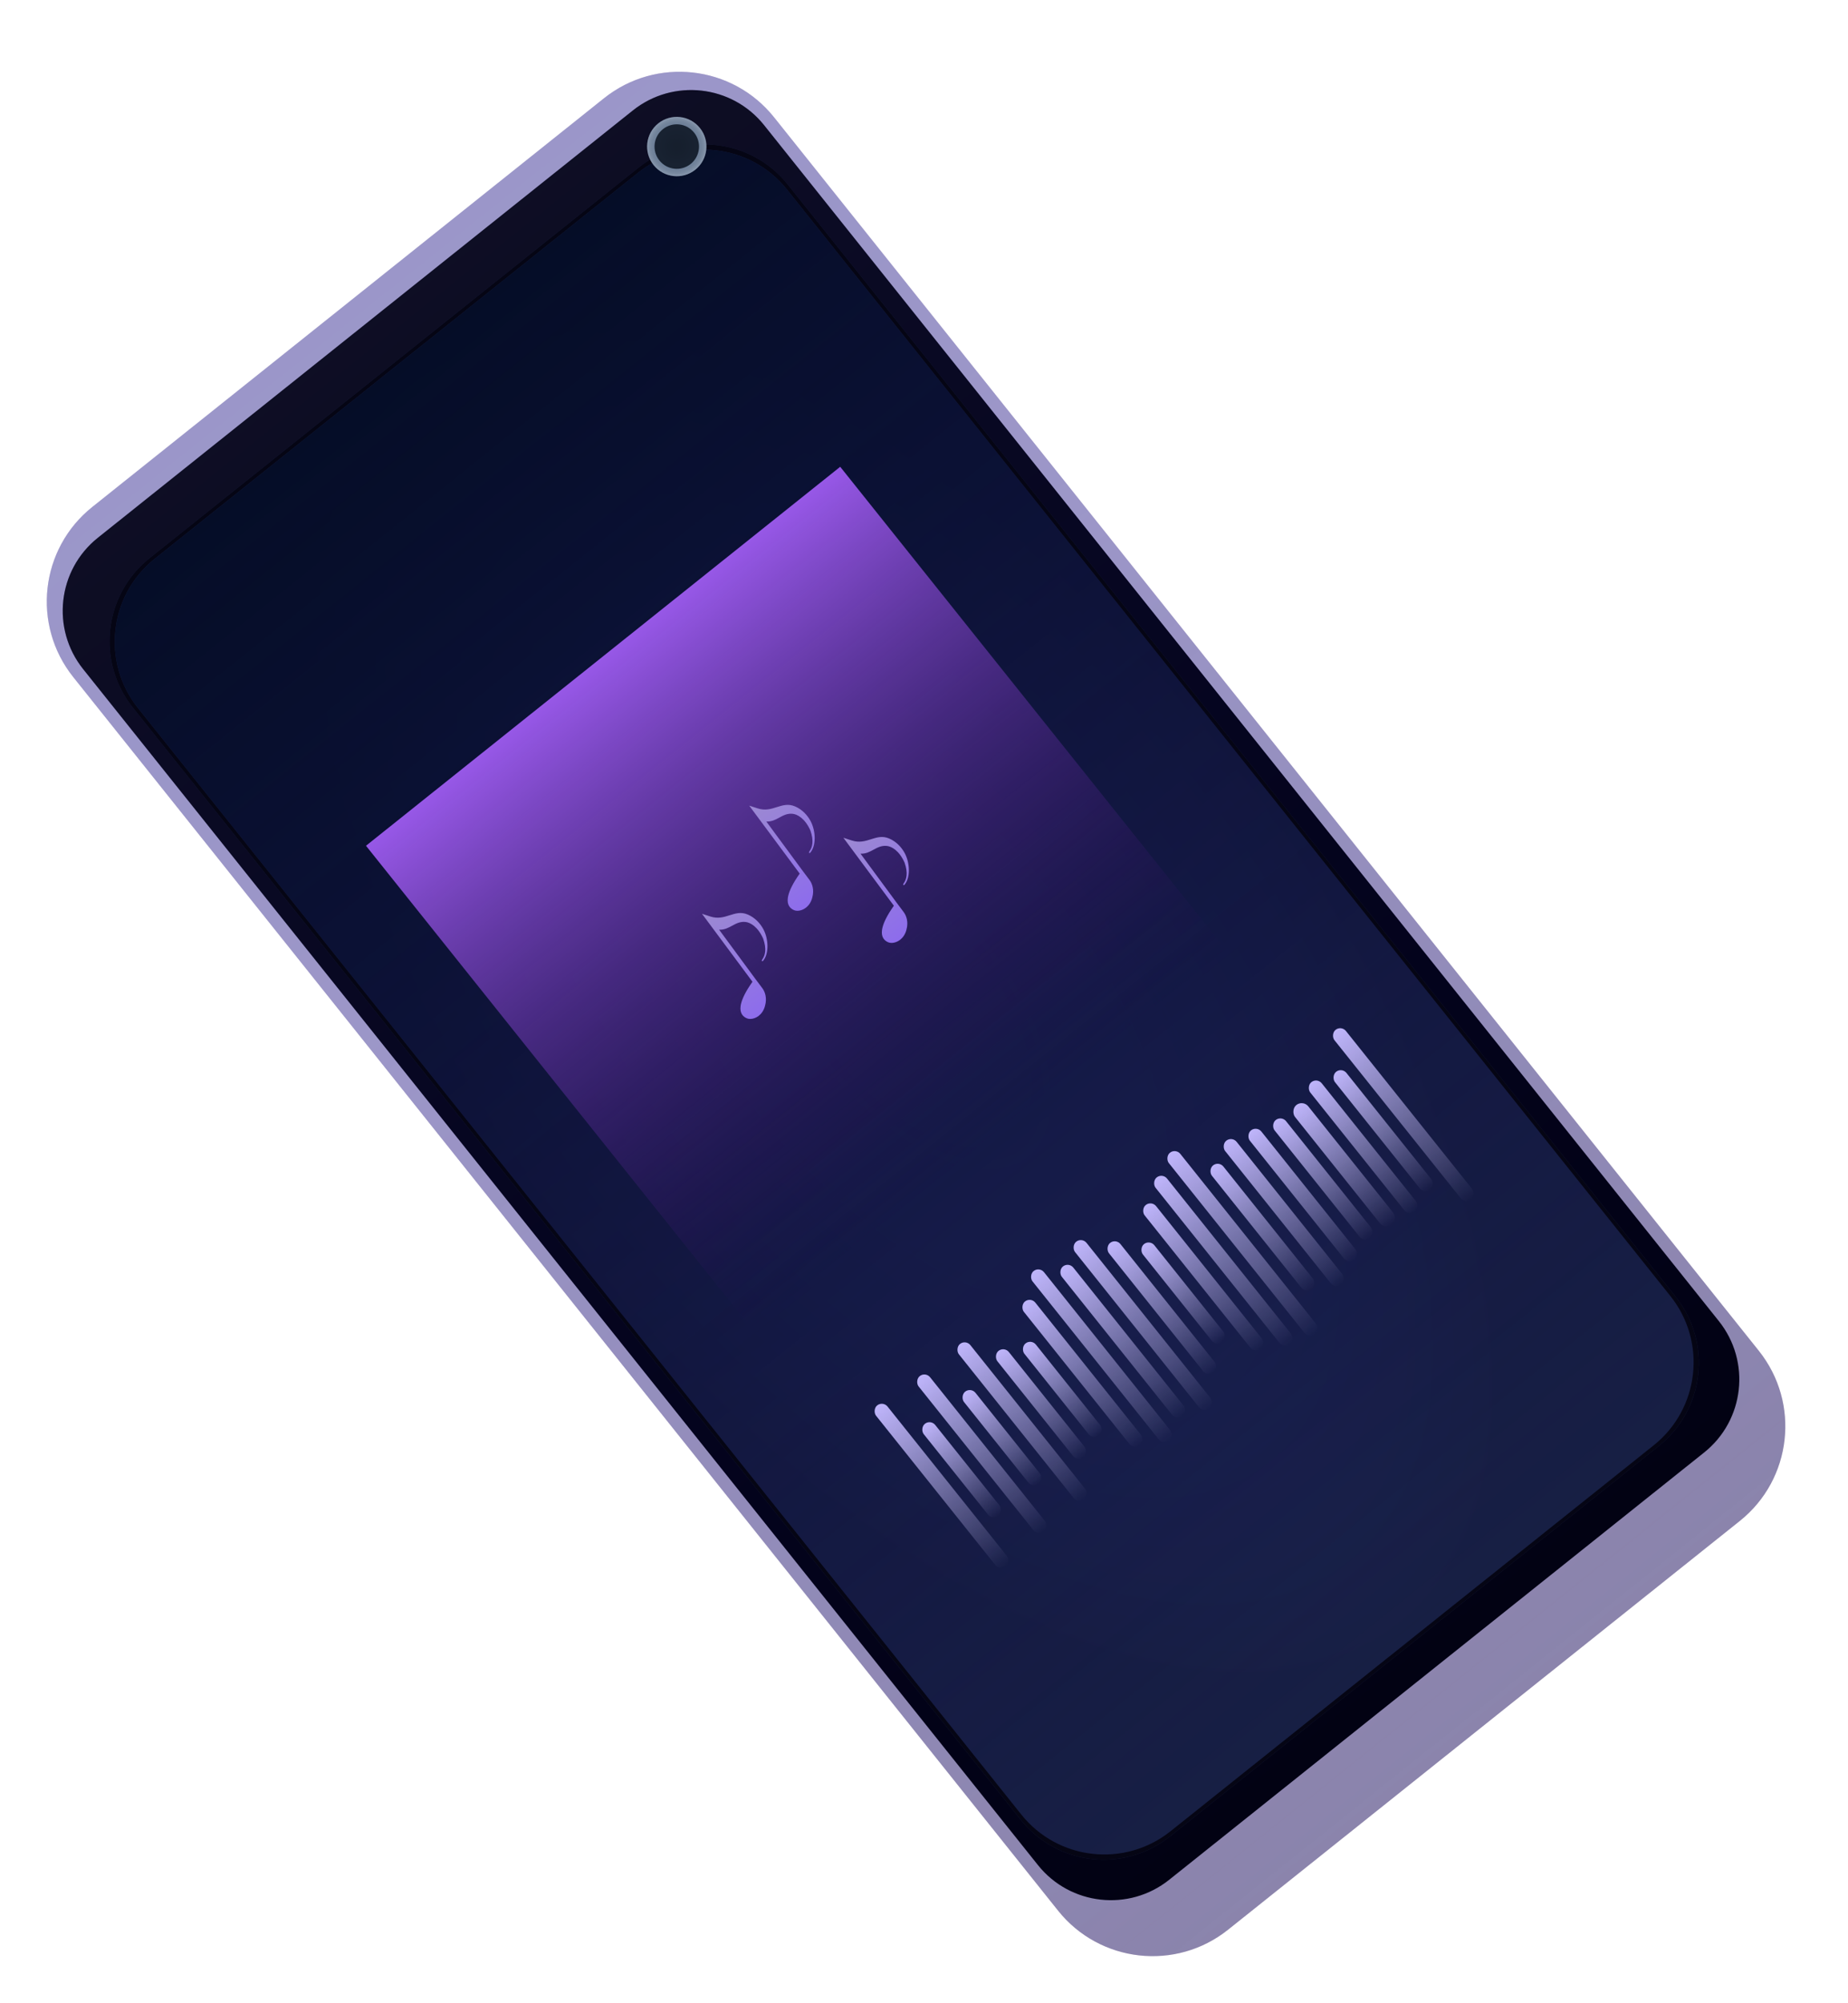 <svg  viewBox="0 0 814 882" fill="none" xmlns="http://www.w3.org/2000/svg">
<g filter="url(#filter0_d_252_5038)">
<path d="M272.046 33.262L46.653 213.247C23.649 231.617 19.892 265.158 38.261 288.162L472.039 831.375C490.409 854.379 523.949 858.136 546.953 839.766L772.347 659.78C795.351 641.41 799.108 607.87 780.738 584.866L346.961 41.653C328.591 18.649 295.05 14.892 272.046 33.262Z" fill="#E6D3D3"/>
<path d="M272.046 33.262L46.653 213.247C23.649 231.617 19.892 265.158 38.261 288.162L472.039 831.375C490.409 854.379 523.949 858.136 546.953 839.766L772.347 659.78C795.351 641.41 799.108 607.87 780.738 584.866L346.961 41.653C328.591 18.649 295.05 14.892 272.046 33.262Z" fill="url(#paint0_linear_252_5038)" fill-opacity="0.2"/>
<path d="M272.046 33.262L46.653 213.247C23.649 231.617 19.892 265.158 38.261 288.162L472.039 831.375C490.409 854.379 523.949 858.136 546.953 839.766L772.347 659.78C795.351 641.41 799.108 607.87 780.738 584.866L346.961 41.653C328.591 18.649 295.05 14.892 272.046 33.262Z" fill="url(#paint1_linear_252_5038)" fill-opacity="0.4"/>
<path d="M49.098 226.821L284.741 38.65C302.499 24.47 328.39 27.37 342.57 45.128L763.128 571.786C777.308 589.544 774.408 615.434 756.651 629.615L521.008 817.785C503.25 831.965 477.359 829.065 463.179 811.308L42.621 284.65C28.441 266.892 31.341 241.001 49.098 226.821Z" fill="#020213"/>
<path d="M49.098 226.821L284.741 38.65C302.499 24.47 328.39 27.37 342.57 45.128L763.128 571.786C777.308 589.544 774.408 615.434 756.651 629.615L521.008 817.785C503.25 831.965 477.359 829.065 463.179 811.308L42.621 284.65C28.441 266.892 31.341 241.001 49.098 226.821Z" fill="url(#paint2_linear_252_5038)" fill-opacity="0.2"/>
<path d="M71.837 235.834L287.224 63.839C307.403 47.725 336.825 51.021 352.939 71.2L744.071 561.009C760.185 581.188 756.89 610.61 736.71 626.723L521.324 798.719C501.145 814.832 471.723 811.537 455.609 791.358L64.477 301.548C48.363 281.369 51.658 251.948 71.837 235.834Z" fill="#1D2852" fill-opacity="0.77"/>
<path d="M71.837 235.834L287.224 63.839C307.403 47.725 336.825 51.021 352.939 71.2L744.071 561.009C760.185 581.188 756.89 610.61 736.71 626.723L521.324 798.719C501.145 814.832 471.723 811.537 455.609 791.358L64.477 301.548C48.363 281.369 51.658 251.948 71.837 235.834Z" fill="url(#paint3_radial_252_5038)"/>
<path d="M74.131 236.091L286.966 66.134C307.145 50.02 336.567 53.316 352.681 73.495L741.775 560.751C757.888 580.93 754.593 610.351 734.414 626.465L521.579 796.422C501.4 812.536 471.978 809.241 455.864 789.062L66.771 301.806C50.657 281.626 53.952 252.205 74.131 236.091Z" fill="#1D2852" fill-opacity="0.77"/>
<path d="M74.131 236.091L286.966 66.134C307.145 50.02 336.567 53.316 352.681 73.495L741.775 560.751C757.888 580.93 754.593 610.351 734.414 626.465L521.579 796.422C501.4 812.536 471.978 809.241 455.864 789.062L66.771 301.806C50.657 281.626 53.952 252.205 74.131 236.091Z" fill="url(#paint4_linear_252_5038)"/>
<rect width="6.484" height="95.635" rx="3.242" transform="matrix(-0.781 0.624 0.624 0.781 596.826 441.478)" fill="url(#paint5_linear_252_5038)"/>
<rect width="6.484" height="66.458" rx="3.242" transform="matrix(-0.781 0.624 0.624 0.781 597.062 459.959)" fill="url(#paint6_linear_252_5038)"/>
<rect width="6.484" height="72.942" rx="3.242" transform="matrix(-0.781 0.624 0.624 0.781 586.172 464.505)" fill="url(#paint7_linear_252_5038)"/>
<rect width="6.484" height="66.458" rx="3.242" transform="matrix(-0.781 0.624 0.624 0.781 570.463 481.199)" fill="url(#paint8_linear_252_5038)"/>
<rect width="6.484" height="72.942" rx="3.242" transform="matrix(-0.781 0.624 0.624 0.781 559.574 485.747)" fill="url(#paint9_linear_252_5038)"/>
<rect width="6.484" height="81.047" rx="3.242" transform="matrix(-0.781 0.624 0.624 0.781 548.686 490.294)" fill="url(#paint10_linear_252_5038)"/>
<rect width="6.484" height="69.7" rx="3.242" transform="matrix(-0.781 0.624 0.624 0.781 542.854 501.173)" fill="url(#paint11_linear_252_5038)"/>
<rect width="6.484" height="102.119" rx="3.242" transform="matrix(-0.781 0.624 0.624 0.781 523.873 495.589)" fill="url(#paint12_linear_252_5038)"/>
<rect width="6.484" height="94.014" rx="3.242" transform="matrix(-0.781 0.624 0.624 0.781 518.039 506.468)" fill="url(#paint13_linear_252_5038)"/>
<rect width="6.484" height="81.047" rx="3.242" transform="matrix(-0.781 0.624 0.624 0.781 513.219 518.613)" fill="url(#paint14_linear_252_5038)"/>
<rect width="6.484" height="55.112" rx="3.242" transform="matrix(-0.781 0.624 0.624 0.781 512.443 535.828)" fill="url(#paint15_linear_252_5038)"/>
<rect width="6.484" height="72.942" rx="3.242" transform="matrix(-0.781 0.624 0.624 0.781 497.508 535.309)" fill="url(#paint16_linear_252_5038)"/>
<rect width="6.484" height="94.014" rx="3.242" transform="matrix(-0.781 0.624 0.624 0.781 482.572 534.787)" fill="url(#paint17_linear_252_5038)"/>
<rect width="6.484" height="84.289" rx="3.242" transform="matrix(-0.781 0.624 0.624 0.781 476.742 545.668)" fill="url(#paint18_linear_252_5038)"/>
<rect width="6.484" height="95.635" rx="3.242" transform="matrix(-0.781 0.624 0.624 0.781 463.828 547.683)" fill="url(#paint19_linear_252_5038)"/>
<rect width="6.484" height="81.047" rx="3.242" transform="matrix(-0.781 0.624 0.624 0.781 460.02 561.096)" fill="url(#paint20_linear_252_5038)"/>
<rect width="6.484" height="51.87" rx="3.242" transform="matrix(-0.781 0.624 0.624 0.781 460.256 579.575)" fill="url(#paint21_linear_252_5038)"/>
<rect width="6.484" height="59.975" rx="3.242" transform="matrix(-0.781 0.624 0.624 0.781 448.357 582.855)" fill="url(#paint22_linear_252_5038)"/>
<rect width="6.484" height="87.531" rx="3.242" transform="matrix(-0.781 0.624 0.624 0.781 431.398 579.802)" fill="url(#paint23_linear_252_5038)"/>
<rect width="6.484" height="51.87" rx="3.242" transform="matrix(-0.781 0.624 0.624 0.781 433.656 600.817)" fill="url(#paint24_linear_252_5038)"/>
<rect width="6.484" height="87.531" rx="3.242" transform="matrix(-0.781 0.624 0.624 0.781 413.664 593.963)" fill="url(#paint25_linear_252_5038)"/>
<rect width="6.484" height="51.87" rx="3.242" transform="matrix(-0.781 0.624 0.624 0.781 415.924 614.977)" fill="url(#paint26_linear_252_5038)"/>
<rect width="6.484" height="90.772" rx="3.242" transform="matrix(-0.781 0.624 0.624 0.781 394.918 606.856)" fill="url(#paint27_linear_252_5038)"/>
<rect width="7.481" height="67.331" rx="3.741" transform="matrix(-0.781 0.624 0.624 0.781 579.934 474.275)" fill="url(#paint28_linear_252_5038)"/>
<g filter="url(#filter1_d_252_5038)">
<rect width="267.454" height="271.313" transform="matrix(-0.781 0.624 0.624 0.781 382.092 187.555)" fill="url(#paint29_linear_252_5038)"/>
<path fill-rule="evenodd" clip-rule="evenodd" d="M344.556 412.845L328.756 391.407C331.095 391.502 332.82 390.565 334.515 389.642C336.282 388.683 338.02 387.745 340.387 388.002C342.382 388.222 345.759 389.951 348.163 395.355C349.764 399.972 349.042 402.713 347.743 404.524C347.345 405.08 347.682 405.59 348.131 405.075C350.731 402.091 350.62 395.61 348.221 391.159C346.793 388.511 344.489 386.063 341.382 384.733C338.409 383.456 335.948 384.241 333.387 385.052C330.854 385.859 328.22 386.692 324.893 385.595C324.79 385.56 322.603 384.851 321.648 384.542L321.212 384.401L343.445 414.334C340.413 418.609 338.929 421.776 338.39 424.119C338.318 424.396 338.272 424.66 338.239 424.9C337.718 428.37 339.464 429.81 341.011 430.448C342.751 431.167 345.914 430.438 347.8 427.605C347.869 427.506 347.934 427.403 347.998 427.292C348.426 426.586 348.774 425.755 349.007 424.794C349.912 421.511 348.989 418.787 347.82 417.201C346.384 415.253 344.556 412.845 344.556 412.845L344.556 412.845Z" fill="url(#paint30_linear_252_5038)"/>
<path fill-rule="evenodd" clip-rule="evenodd" d="M365.355 365.219L349.555 343.781C351.894 343.876 353.619 342.939 355.314 342.016C357.081 341.057 358.819 340.119 361.186 340.376C363.181 340.596 366.558 342.325 368.962 347.729C370.563 352.346 369.841 355.087 368.542 356.898C368.144 357.454 368.48 357.964 368.93 357.449C371.529 354.465 371.419 347.984 369.019 343.533C367.592 340.885 365.288 338.437 362.181 337.107C359.208 335.83 356.746 336.615 354.186 337.426C351.653 338.233 349.018 339.066 345.692 337.969C345.588 337.934 343.402 337.225 342.447 336.916L342.01 336.775L364.244 366.708C361.212 370.983 359.728 374.15 359.189 376.493C359.116 376.77 359.071 377.034 359.038 377.274C358.517 380.744 360.262 382.185 361.809 382.822C363.549 383.541 366.713 382.812 368.599 379.979C368.668 379.881 368.733 379.777 368.796 379.666C369.225 378.96 369.573 378.129 369.806 377.168C370.711 373.885 369.788 371.161 368.619 369.575C367.183 367.627 365.355 365.219 365.355 365.219L365.355 365.219Z" fill="url(#paint31_linear_252_5038)"/>
<path fill-rule="evenodd" clip-rule="evenodd" d="M406.837 379.365L391.037 357.928C393.376 358.022 395.101 357.085 396.797 356.163C398.563 355.204 400.302 354.265 402.668 354.523C404.663 354.743 408.04 356.472 410.444 361.876C412.046 366.493 411.323 369.234 410.025 371.044C409.626 371.601 409.963 372.11 410.413 371.595C413.012 368.611 412.901 362.13 410.502 357.679C409.074 355.032 406.77 352.584 403.663 351.254C400.69 349.976 398.229 350.762 395.668 351.573C393.135 352.379 390.501 353.212 387.174 352.116C387.071 352.08 384.884 351.371 383.93 351.062L383.493 350.922L405.726 380.854C402.695 385.13 401.211 388.296 400.672 390.639C400.599 390.916 400.554 391.181 400.521 391.421C400 394.89 401.745 396.331 403.292 396.969C405.032 397.688 408.196 396.959 410.082 394.125C410.15 394.027 410.216 393.923 410.279 393.813C410.707 393.106 411.055 392.276 411.289 391.314C412.194 388.032 411.27 385.308 410.101 383.722C408.665 381.774 406.838 379.365 406.838 379.365L406.837 379.365Z" fill="url(#paint32_linear_252_5038)"/>
</g>
<path d="M312.257 64.753C306.618 69.256 298.395 68.335 293.892 62.696C289.389 57.056 290.31 48.834 295.949 44.331C301.589 39.827 309.811 40.748 314.314 46.388C318.817 52.027 317.896 60.249 312.257 64.753Z" fill="#70839D"/>
<path d="M312.257 64.753C306.618 69.256 298.395 68.335 293.892 62.696C289.389 57.056 290.31 48.834 295.949 44.331C301.589 39.827 309.811 40.748 314.314 46.388C318.817 52.027 317.896 60.249 312.257 64.753Z" fill="url(#paint33_radial_252_5038)" fill-opacity="0.2"/>
<path d="M310.219 62.203C305.99 65.581 299.823 64.89 296.445 60.661C293.068 56.431 293.759 50.264 297.988 46.887C302.218 43.51 308.384 44.2 311.762 48.43C315.139 52.659 314.449 58.826 310.219 62.203Z" fill="#030B17" fill-opacity="0.8"/>
</g>
<defs>
<filter id="filter0_d_252_5038" x="0.609" y="11.608" width="805.781" height="869.811" filterUnits="userSpaceOnUse" color-interpolation-filters="sRGB">
<feFlood flood-opacity="0" result="BackgroundImageFix"/>
<feColorMatrix in="SourceAlpha" type="matrix" values="0 0 0 0 0 0 0 0 0 0 0 0 0 0 0 0 0 0 127 0" result="hardAlpha"/>
<feOffset dx="-6" dy="10"/>
<feGaussianBlur stdDeviation="10"/>
<feComposite in2="hardAlpha" operator="out"/>
<feColorMatrix type="matrix" values="0 0 0 0 0.011 0 0 0 0 0.014 0 0 0 0 0.046 0 0 0 0.46 0"/>
<feBlend mode="normal" in2="BackgroundImageFix" result="effect1_dropShadow_252_5038"/>
<feBlend mode="normal" in="SourceGraphic" in2="effect1_dropShadow_252_5038" result="shape"/>
</filter>
<filter id="filter1_d_252_5038" x="147.096" y="175.555" width="418.295" height="418.902" filterUnits="userSpaceOnUse" color-interpolation-filters="sRGB">
<feFlood flood-opacity="0" result="BackgroundImageFix"/>
<feColorMatrix in="SourceAlpha" type="matrix" values="0 0 0 0 0 0 0 0 0 0 0 0 0 0 0 0 0 0 127 0" result="hardAlpha"/>
<feOffset dx="-6" dy="8"/>
<feGaussianBlur stdDeviation="10"/>
<feComposite in2="hardAlpha" operator="out"/>
<feColorMatrix type="matrix" values="0 0 0 0 0.017 0 0 0 0 0.031 0 0 0 0 0.154 0 0 0 0.46 0"/>
<feBlend mode="normal" in2="BackgroundImageFix" result="effect1_dropShadow_252_5038"/>
<feBlend mode="normal" in="SourceGraphic" in2="effect1_dropShadow_252_5038" result="shape"/>
</filter>
<linearGradient id="paint0_linear_252_5038" x1="158.766" y1="122.524" x2="660.234" y2="750.504" gradientUnits="userSpaceOnUse">
<stop stop-color="#8280DF"/>
<stop offset="1" stop-color="#0400B7" stop-opacity="0"/>
</linearGradient>
<linearGradient id="paint1_linear_252_5038" x1="330.379" y1="338.742" x2="660.234" y2="750.504" gradientUnits="userSpaceOnUse">
<stop stop-color="#4954B7"/>
<stop offset="1" stop-color="#020D71"/>
</linearGradient>
<linearGradient id="paint2_linear_252_5038" x1="166.919" y1="132.736" x2="638.828" y2="723.7" gradientUnits="userSpaceOnUse">
<stop stop-color="#3B3A67"/>
<stop offset="1" stop-color="#0400B7" stop-opacity="0"/>
</linearGradient>
<radialGradient id="paint3_radial_252_5038" cx="0" cy="0" r="1" gradientUnits="userSpaceOnUse" gradientTransform="translate(404.273 431.279) rotate(51.391) scale(360.166 184.575)">
<stop stop-color="#1A1875" stop-opacity="0"/>
<stop offset="1" stop-color="#050514"/>
</radialGradient>
<linearGradient id="paint4_linear_252_5038" x1="180.548" y1="151.113" x2="627.997" y2="711.446" gradientUnits="userSpaceOnUse">
<stop stop-color="#050D27"/>
<stop offset="1" stop-color="#0E0944" stop-opacity="0"/>
</linearGradient>
<linearGradient id="paint5_linear_252_5038" x1="3.242" y1="0" x2="3.242" y2="95.635" gradientUnits="userSpaceOnUse">
<stop stop-color="#BFB5FB"/>
<stop offset="1" stop-color="#D0C9FE" stop-opacity="0"/>
</linearGradient>
<linearGradient id="paint6_linear_252_5038" x1="3.242" y1="0" x2="3.242" y2="66.458" gradientUnits="userSpaceOnUse">
<stop stop-color="#BFB5FB"/>
<stop offset="1" stop-color="#D0C9FE" stop-opacity="0"/>
</linearGradient>
<linearGradient id="paint7_linear_252_5038" x1="3.242" y1="0" x2="3.242" y2="72.942" gradientUnits="userSpaceOnUse">
<stop stop-color="#BFB5FB"/>
<stop offset="1" stop-color="#D0C9FE" stop-opacity="0"/>
</linearGradient>
<linearGradient id="paint8_linear_252_5038" x1="3.242" y1="0" x2="3.242" y2="66.458" gradientUnits="userSpaceOnUse">
<stop stop-color="#BFB5FB"/>
<stop offset="1" stop-color="#D0C9FE" stop-opacity="0"/>
</linearGradient>
<linearGradient id="paint9_linear_252_5038" x1="3.242" y1="0" x2="3.242" y2="72.942" gradientUnits="userSpaceOnUse">
<stop stop-color="#BFB5FB"/>
<stop offset="1" stop-color="#D0C9FE" stop-opacity="0"/>
</linearGradient>
<linearGradient id="paint10_linear_252_5038" x1="3.242" y1="0" x2="3.242" y2="81.047" gradientUnits="userSpaceOnUse">
<stop stop-color="#BFB5FB"/>
<stop offset="1" stop-color="#D0C9FE" stop-opacity="0"/>
</linearGradient>
<linearGradient id="paint11_linear_252_5038" x1="3.242" y1="0" x2="3.242" y2="69.7" gradientUnits="userSpaceOnUse">
<stop stop-color="#BFB5FB"/>
<stop offset="1" stop-color="#D0C9FE" stop-opacity="0"/>
</linearGradient>
<linearGradient id="paint12_linear_252_5038" x1="3.242" y1="0" x2="3.242" y2="102.119" gradientUnits="userSpaceOnUse">
<stop stop-color="#BFB5FB"/>
<stop offset="1" stop-color="#D0C9FE" stop-opacity="0"/>
</linearGradient>
<linearGradient id="paint13_linear_252_5038" x1="3.242" y1="0" x2="3.242" y2="94.014" gradientUnits="userSpaceOnUse">
<stop stop-color="#BFB5FB"/>
<stop offset="1" stop-color="#D0C9FE" stop-opacity="0"/>
</linearGradient>
<linearGradient id="paint14_linear_252_5038" x1="3.242" y1="0" x2="3.242" y2="81.047" gradientUnits="userSpaceOnUse">
<stop stop-color="#BFB5FB"/>
<stop offset="1" stop-color="#D0C9FE" stop-opacity="0"/>
</linearGradient>
<linearGradient id="paint15_linear_252_5038" x1="3.242" y1="0" x2="3.242" y2="55.112" gradientUnits="userSpaceOnUse">
<stop stop-color="#BFB5FB"/>
<stop offset="1" stop-color="#D0C9FE" stop-opacity="0"/>
</linearGradient>
<linearGradient id="paint16_linear_252_5038" x1="3.242" y1="0" x2="3.242" y2="72.942" gradientUnits="userSpaceOnUse">
<stop stop-color="#BFB5FB"/>
<stop offset="1" stop-color="#D0C9FE" stop-opacity="0"/>
</linearGradient>
<linearGradient id="paint17_linear_252_5038" x1="3.242" y1="0" x2="3.242" y2="94.014" gradientUnits="userSpaceOnUse">
<stop stop-color="#BFB5FB"/>
<stop offset="1" stop-color="#D0C9FE" stop-opacity="0"/>
</linearGradient>
<linearGradient id="paint18_linear_252_5038" x1="3.242" y1="0" x2="3.242" y2="84.289" gradientUnits="userSpaceOnUse">
<stop stop-color="#BFB5FB"/>
<stop offset="1" stop-color="#D0C9FE" stop-opacity="0"/>
</linearGradient>
<linearGradient id="paint19_linear_252_5038" x1="3.242" y1="0" x2="3.242" y2="95.635" gradientUnits="userSpaceOnUse">
<stop stop-color="#BFB5FB"/>
<stop offset="1" stop-color="#D0C9FE" stop-opacity="0"/>
</linearGradient>
<linearGradient id="paint20_linear_252_5038" x1="3.242" y1="0" x2="3.242" y2="81.047" gradientUnits="userSpaceOnUse">
<stop stop-color="#BFB5FB"/>
<stop offset="1" stop-color="#D0C9FE" stop-opacity="0"/>
</linearGradient>
<linearGradient id="paint21_linear_252_5038" x1="3.242" y1="0" x2="3.242" y2="51.87" gradientUnits="userSpaceOnUse">
<stop stop-color="#BFB5FB"/>
<stop offset="1" stop-color="#D0C9FE" stop-opacity="0"/>
</linearGradient>
<linearGradient id="paint22_linear_252_5038" x1="3.242" y1="0" x2="3.242" y2="59.975" gradientUnits="userSpaceOnUse">
<stop stop-color="#BFB5FB"/>
<stop offset="1" stop-color="#D0C9FE" stop-opacity="0"/>
</linearGradient>
<linearGradient id="paint23_linear_252_5038" x1="3.242" y1="0" x2="3.242" y2="87.531" gradientUnits="userSpaceOnUse">
<stop stop-color="#BFB5FB"/>
<stop offset="1" stop-color="#D0C9FE" stop-opacity="0"/>
</linearGradient>
<linearGradient id="paint24_linear_252_5038" x1="3.242" y1="0" x2="3.242" y2="51.87" gradientUnits="userSpaceOnUse">
<stop stop-color="#BFB5FB"/>
<stop offset="1" stop-color="#D0C9FE" stop-opacity="0"/>
</linearGradient>
<linearGradient id="paint25_linear_252_5038" x1="3.242" y1="0" x2="3.242" y2="87.531" gradientUnits="userSpaceOnUse">
<stop stop-color="#BFB5FB"/>
<stop offset="1" stop-color="#D0C9FE" stop-opacity="0"/>
</linearGradient>
<linearGradient id="paint26_linear_252_5038" x1="3.242" y1="0" x2="3.242" y2="51.87" gradientUnits="userSpaceOnUse">
<stop stop-color="#BFB5FB"/>
<stop offset="1" stop-color="#D0C9FE" stop-opacity="0"/>
</linearGradient>
<linearGradient id="paint27_linear_252_5038" x1="3.242" y1="0" x2="3.242" y2="90.772" gradientUnits="userSpaceOnUse">
<stop stop-color="#BFB5FB"/>
<stop offset="1" stop-color="#D0C9FE" stop-opacity="0"/>
</linearGradient>
<linearGradient id="paint28_linear_252_5038" x1="3.741" y1="0" x2="3.741" y2="67.331" gradientUnits="userSpaceOnUse">
<stop stop-color="#BFB5FB"/>
<stop offset="1" stop-color="#D0C9FE" stop-opacity="0"/>
</linearGradient>
<linearGradient id="paint29_linear_252_5038" x1="133.727" y1="0" x2="133.727" y2="271.313" gradientUnits="userSpaceOnUse">
<stop stop-color="#9758E7"/>
<stop offset="1" stop-color="#300A60" stop-opacity="0"/>
<stop offset="1" stop-color="#230845" stop-opacity="0.43"/>
</linearGradient>
<linearGradient id="paint30_linear_252_5038" x1="323.535" y1="382.689" x2="353.795" y2="423.745" gradientUnits="userSpaceOnUse">
<stop stop-color="#9C89D2"/>
<stop offset="1" stop-color="#8D6CEC"/>
</linearGradient>
<linearGradient id="paint31_linear_252_5038" x1="344.334" y1="335.063" x2="374.594" y2="376.119" gradientUnits="userSpaceOnUse">
<stop stop-color="#9C89D2"/>
<stop offset="1" stop-color="#8D6CEC"/>
</linearGradient>
<linearGradient id="paint32_linear_252_5038" x1="385.817" y1="349.209" x2="416.076" y2="390.265" gradientUnits="userSpaceOnUse">
<stop stop-color="#9C89D2"/>
<stop offset="1" stop-color="#8D6CEC"/>
</linearGradient>
<radialGradient id="paint33_radial_252_5038" cx="0" cy="0" r="1" gradientUnits="userSpaceOnUse" gradientTransform="translate(304.103 54.542) rotate(51.391) scale(13.067)">
<stop stop-color="#B35656"/>
<stop offset="0" stop-color="#292929"/>
<stop offset="0.656" stop-opacity="0"/>
<stop offset="1" stop-color="white" stop-opacity="0.87"/>
</radialGradient>
</defs>
</svg>
